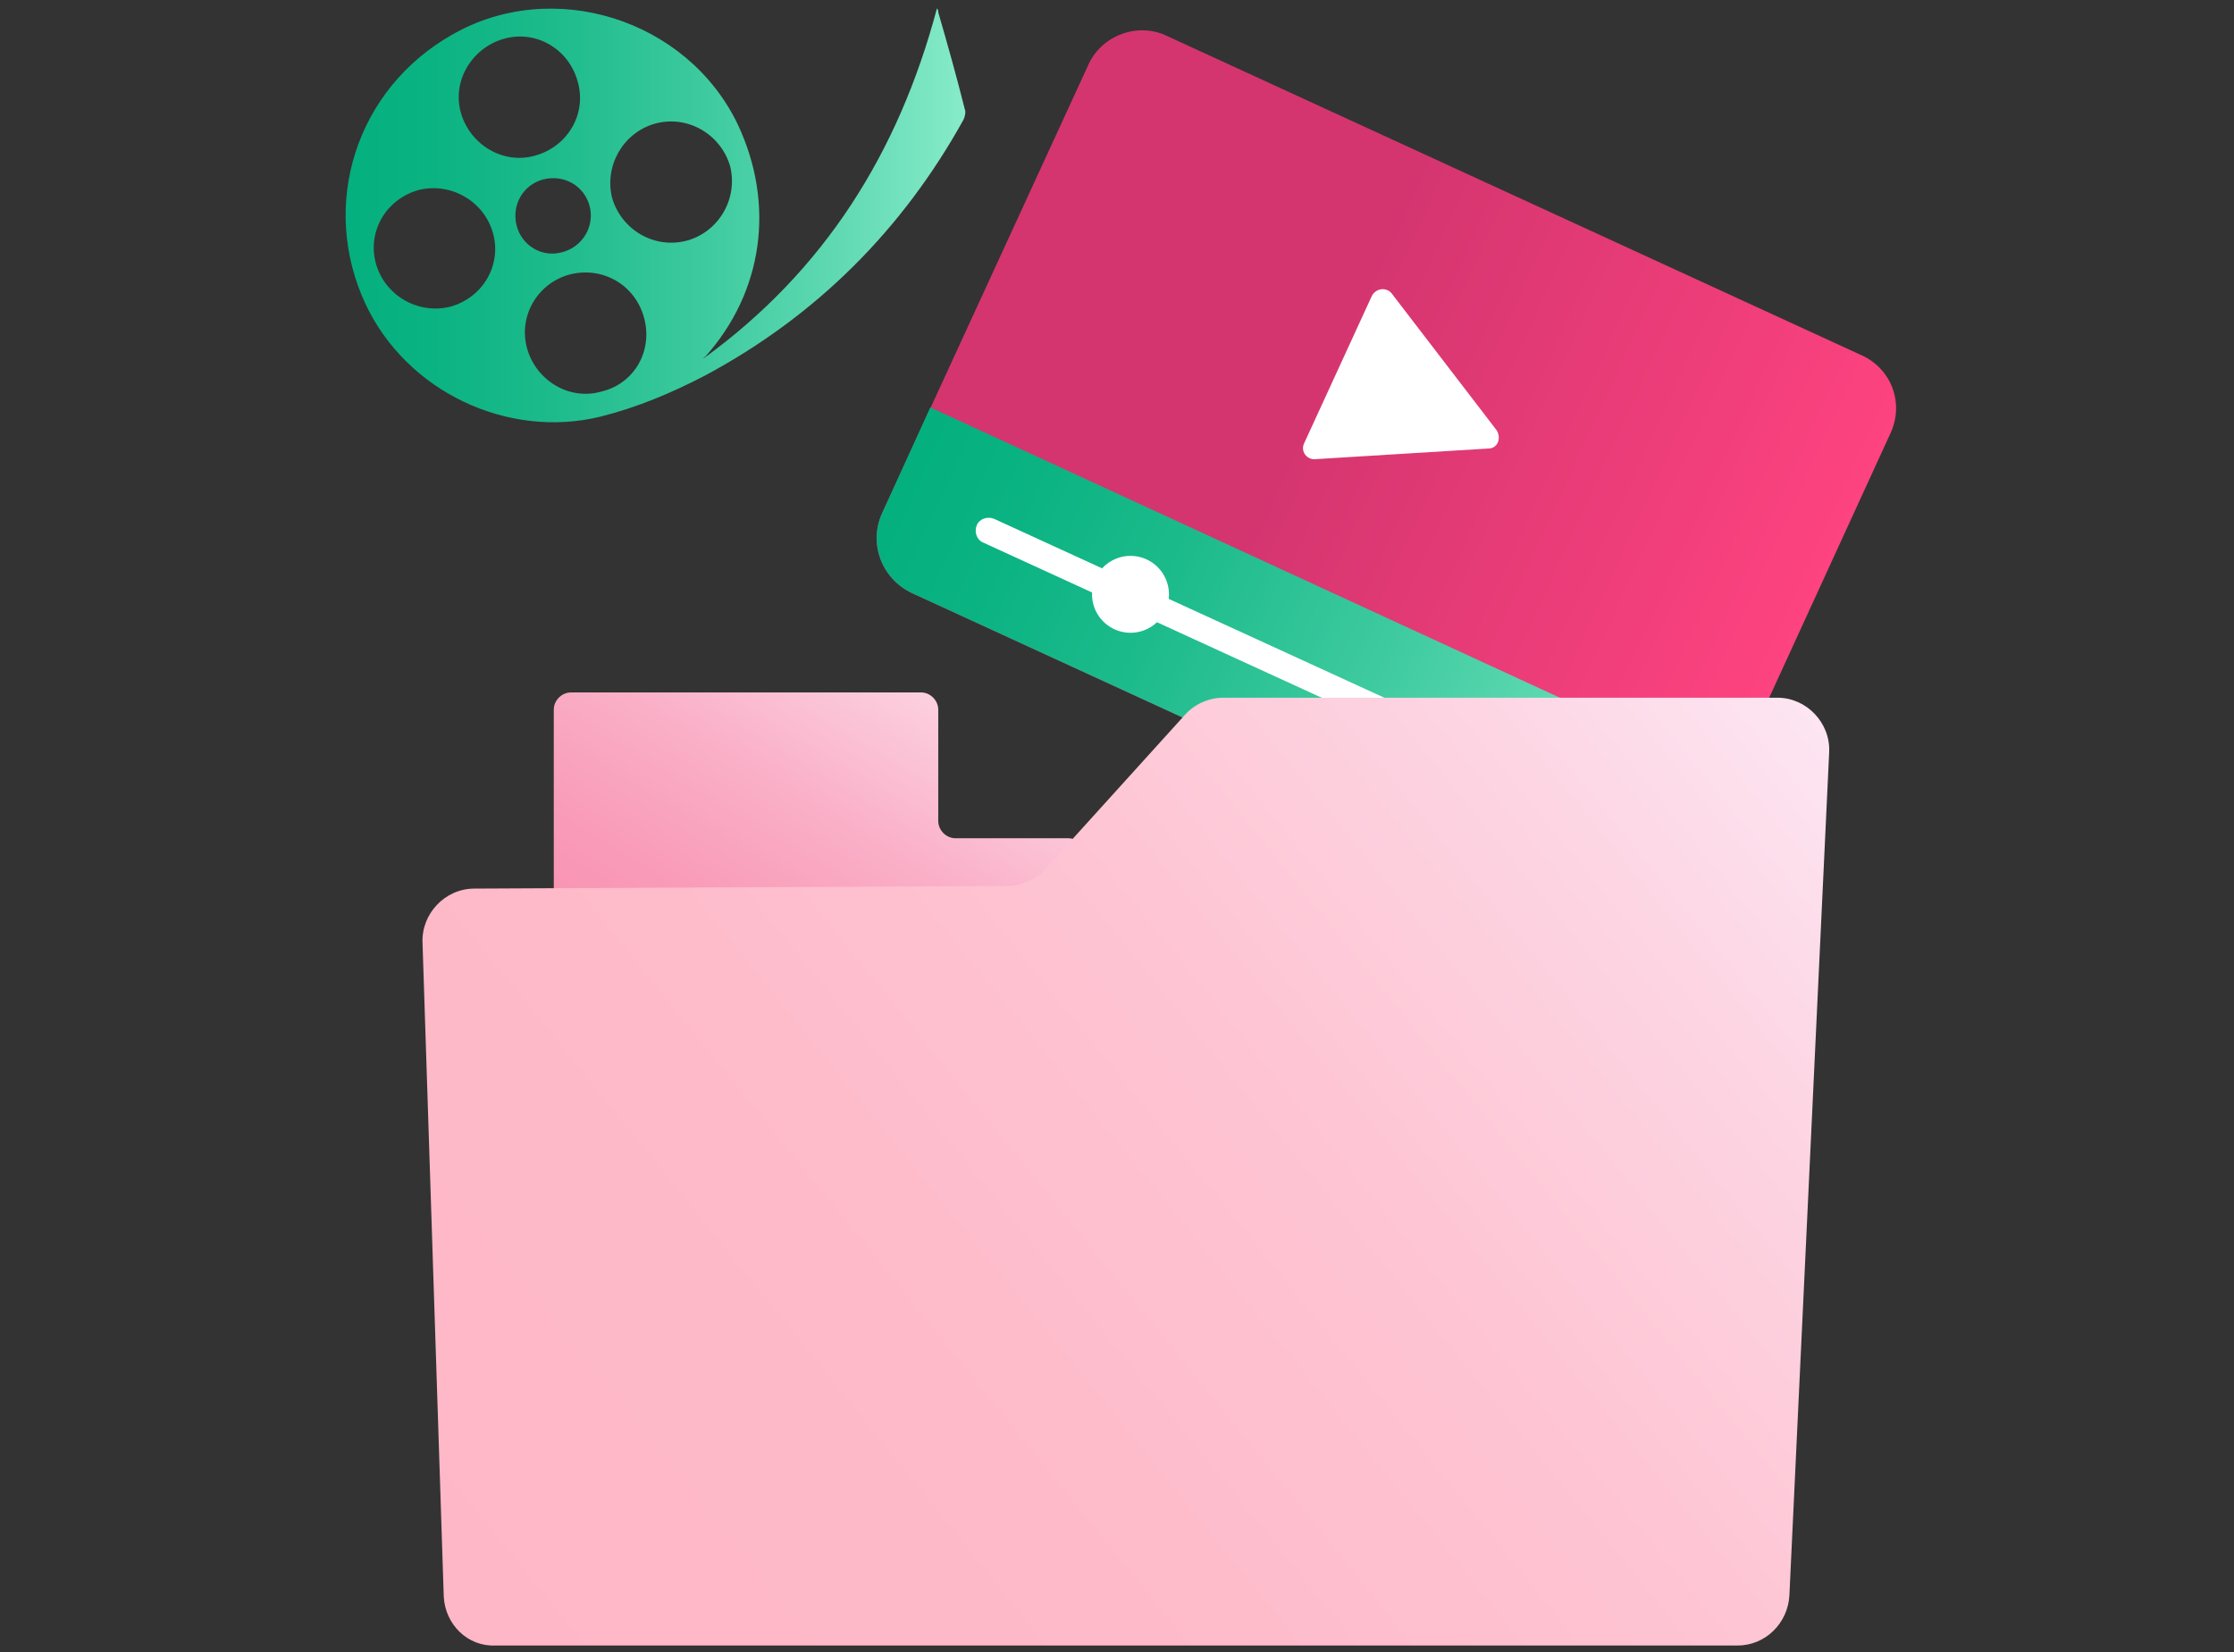 <svg width="265" height="196" fill="none" xmlns="http://www.w3.org/2000/svg"><rect width="100%" height="100%" fill="#333333" stroke="none"/><path d="M224.214 51.482l-24.376 53.156c-1.73 3.617-5.976 5.189-9.594 3.459l-82.092-37.743c-3.617-1.73-5.19-5.976-3.46-9.593l24.376-52.999c1.573-3.617 5.976-5.19 9.436-3.46l82.093 37.744c3.774 1.573 5.347 5.819 3.617 9.436z" fill="url(#paint0_linear)"/><path d="M154.703 52.583l8.02-17.456c.472-.944 1.73-1.101 2.359-.315l12.424 16.198c.629.944.157 2.202-.944 2.202l-20.444 1.258c-1.101.157-1.887-.944-1.415-1.887z" fill="#fff"/><path d="M205.499 92.214l-5.661 12.424c-1.73 3.617-5.976 5.189-9.594 3.459l-82.092-37.743c-3.617-1.73-5.19-5.976-3.46-9.593l5.662-12.424 95.145 43.877z" fill="url(#paint1_linear)"/><path d="M188.672 97.403l-72.028-33.025c-.786-.315-1.1-1.258-.786-2.045.315-.786 1.258-1.1 2.045-.786l72.027 33.026c.786.314 1.101 1.258.786 2.044-.472.786-1.258 1.1-2.044.786z" fill="#fff"/><path d="M134.101 75.072a4.56 4.56 0 100-9.122 4.56 4.56 0 000 9.122z" fill="#fff"/><path d="M65.69 84.193v22.017c0 1.101.944 2.045 2.045 2.045h54.571c.629 0 1.101-.158 1.415-.629l4.404-4.718c1.258-1.258.314-3.46-1.416-3.46h-13.367c-1.101 0-2.045-.944-2.045-2.045v-13.21c0-1.1-.943-2.044-2.044-2.044H67.735c-1.1 0-2.044.943-2.044 2.044z" fill="url(#paint2_linear)"/><path d="M52.638 189.403l-2.517-77.531c-.157-3.46 2.674-6.448 6.134-6.448l63.22-.315c1.73 0 3.46-.786 4.561-2.044l16.513-18.243c1.101-1.258 2.831-2.044 4.56-2.044h65.737c3.46 0 6.291 2.988 6.134 6.448l-4.718 100.02c-.158 3.303-2.831 5.976-6.134 5.976H58.771c-3.303.157-5.976-2.516-6.133-5.819z" fill="url(#paint3_linear)"/><path d="M83.463 42.518C97.773 32.138 106.58 18.142 111.14 1c.158.157.158.315.158.472 1.1 3.774 2.201 7.706 3.145 11.48.157.315 0 .944-.157 1.258-7.235 13.053-17.457 23.276-30.667 30.352-3.932 2.045-8.02 3.775-12.424 4.876C60.187 52.11 48.236 46.45 43.36 36.07c-5.504-11.795-1.1-25.477 10.222-31.925 11.952-6.92 27.993-1.887 33.97 10.694 4.403 9.436 2.988 19.816-3.932 27.522 0 0-.157 0-.157.157zm-7.077-4.875c-1.101-3.932-5.033-6.134-8.964-5.033-3.775 1.101-5.976 5.033-4.876 8.807 1.101 3.774 5.033 6.133 8.807 5.033 3.932-.944 6.134-4.876 5.033-8.807zM68.522 9.65c-1.1-3.932-5.032-6.134-8.806-5.033-3.775 1.101-6.134 5.033-5.033 8.807s5.033 6.133 8.807 5.032c3.932-1.1 6.133-5.032 5.032-8.806zm9.122 5.032c-3.775 1.1-5.976 5.033-5.033 8.807 1.101 3.774 5.033 6.133 8.964 5.032 3.775-1.1 5.977-5.032 5.033-8.806-1.1-3.775-5.033-6.134-8.964-5.033zM49.65 22.545c-3.932 1.101-6.134 5.033-5.033 8.807s5.033 5.976 8.807 5.033c3.932-1.101 6.133-5.033 5.033-8.807-1.101-3.775-5.033-5.976-8.807-5.033zm20.287 1.887c-.63-2.358-2.988-3.774-5.504-3.145-2.36.63-3.775 2.988-3.146 5.505.63 2.358 2.988 3.774 5.347 3.145 2.516-.63 3.932-3.146 3.303-5.505z" fill="url(#paint4_linear)"/><defs><linearGradient id="paint0_linear" x1="116.857" y1="34.383" x2="212.077" y2="78.034" gradientUnits="userSpaceOnUse"><stop offset=".379" stop-color="#D4356F"/><stop offset="1" stop-color="#FD4380"/></linearGradient><linearGradient id="paint1_linear" x1="106.008" y1="58.05" x2="201.228" y2="101.701" gradientUnits="userSpaceOnUse"><stop stop-color="#04B07E"/><stop offset=".139" stop-color="#0BB382"/><stop offset=".335" stop-color="#1DBB8C"/><stop offset=".564" stop-color="#3BC99D"/><stop offset=".817" stop-color="#64DBB5"/><stop offset="1" stop-color="#87EBC9"/></linearGradient><linearGradient id="paint2_linear" x1="105.251" y1="79.375" x2="82.403" y2="117.401" gradientUnits="userSpaceOnUse"><stop stop-color="#FCD0DF"/><stop offset=".407" stop-color="#FAB0C8"/><stop offset=".764" stop-color="#F99CB9"/><stop offset="1" stop-color="#F994B3"/></linearGradient><linearGradient id="paint3_linear" x1="214.045" y1="83.353" x2="63.728" y2="205.078" gradientUnits="userSpaceOnUse"><stop stop-color="#FDE5F2"/><stop offset=".162" stop-color="#FDD5E3"/><stop offset=".404" stop-color="#FEC4D3"/><stop offset=".67" stop-color="#FEBAC9"/><stop offset="1" stop-color="#FEB7C6"/></linearGradient><linearGradient id="paint4_linear" x1="41.001" y1="25.61" x2="114.615" y2="25.61" gradientUnits="userSpaceOnUse"><stop stop-color="#04B07E"/><stop offset=".139" stop-color="#0BB382"/><stop offset=".335" stop-color="#1DBB8C"/><stop offset=".564" stop-color="#3BC99D"/><stop offset=".817" stop-color="#64DBB5"/><stop offset="1" stop-color="#87EBC9"/></linearGradient></defs></svg>